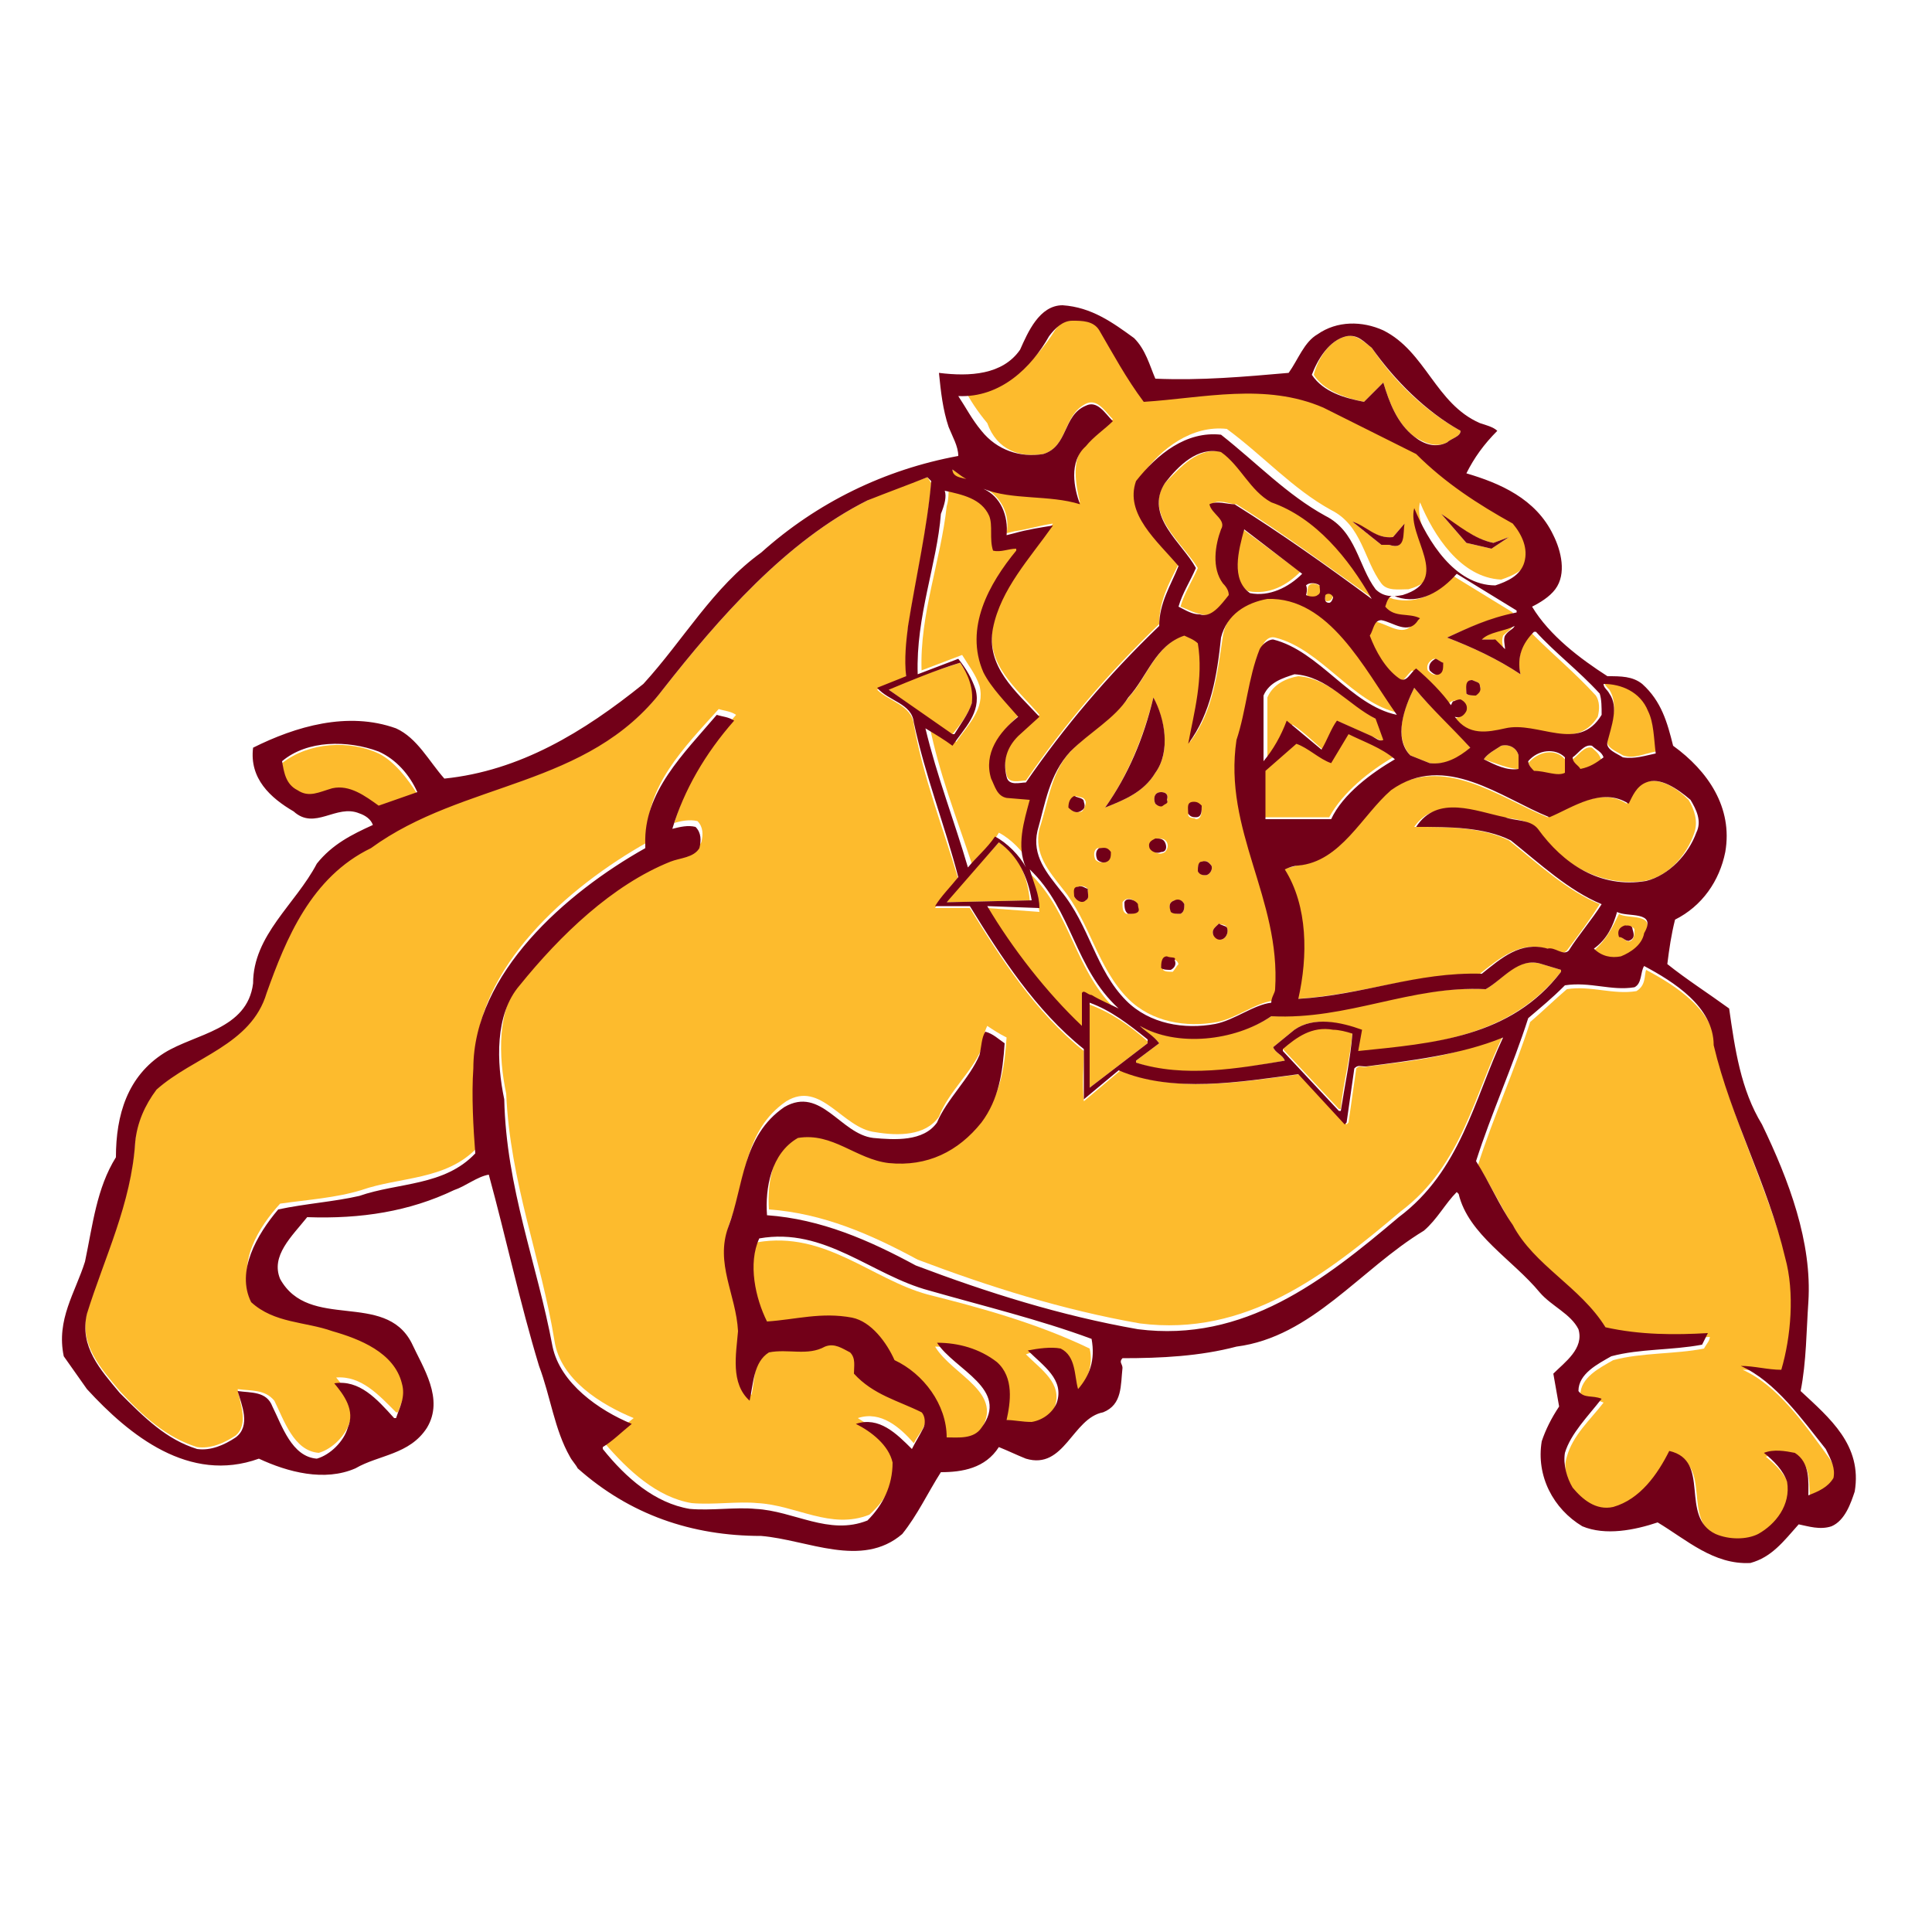 <?xml version="1.0" encoding="utf-8"?>
<!-- Generator: Adobe Illustrator 19.1.0, SVG Export Plug-In . SVG Version: 6.00 Build 0)  -->
<!DOCTYPE svg PUBLIC "-//W3C//DTD SVG 1.1//EN" "http://www.w3.org/Graphics/SVG/1.1/DTD/svg11.dtd">
<svg version="1.1" xmlns="http://www.w3.org/2000/svg" xmlns:xlink="http://www.w3.org/1999/xlink" x="0px" y="0px"
	 viewBox="33 -33 100 100" enable-background="new 33 -33 100 100" xml:space="preserve">

<g id="AREA_2">
	<g>
		<path fill="#FDBB2D" d="M87-9.5c1.3-0.4,1-2,2.2-2.6c0.6-0.3,1,0.4,1.4,0.8c-0.3,0.4-0.9,0.8-1.4,1.3c-0.8,0.7-0.5,2.2-0.3,3
			c-1.6-0.5-3.5-0.2-5-0.8c0.9,0.5,1.4,1.4,1.2,2.4l0.4-0.1c0.7-0.1,1.3-0.3,2-0.4c-1.2,1.7-2.7,3.3-3.1,5.3c-0.4,2,1.2,3.2,2.4,4.6
			l-1.1,1c-0.6,0.6-0.8,1.3-0.6,2.1c0.1,0.5,0.7,0.3,1,0.3c2-2.9,4.2-5.5,6.9-8.1c0-1.2,0.5-2.1,1-3.1c-1.1-1.3-2.8-2.7-1.9-4.6
			c1-1.4,2.6-2.6,4.4-2.4c1.9,1.4,3.4,3.1,5.4,4.2c1.6,0.8,1.7,2.6,2.6,3.8c0.3,0.4,0.9,0.3,1.4,0.3c2.6-0.7,0.2-3,0.6-4.5
			c0.7,1.7,2.1,3.9,4.2,4c0.6-0.2,1.3-0.5,1.5-1.2c0.1-0.7-0.2-1.5-0.6-2c-1.7-1-3.5-2.1-5-3.6l-4.8-2.4c-3-1.3-6.2-0.5-9.3-0.3
			c-0.8-1.2-1.5-2.4-2.3-3.7c-0.3-0.4-0.9-0.4-1.4-0.5c-0.5,0-1,0.5-1.2,0.8c-1,1.6-2.6,3.2-4.7,3c0.3,0.6,0.7,1.2,1.2,1.8
			C84.6-9.7,85.8-9.3,87-9.5z M110.3-4.9l0.8-0.3l-0.9,0.6l-1.3-0.3l-1.3-1.5C108.4-5.8,109.3-5.1,110.3-4.9z M105.1-5.2l0.6-0.7
			c-0.2,0.5,0.1,1.4-0.8,1.1h-0.4l-1.5-1.2C103.6-5.8,104.2-5.1,105.1-5.2z"/>
		<path fill="#FDBB2D" d="M103.6-12.2l1-1c0.3,1,0.7,2.1,1.6,2.8c0.5,0.3,1.1,0.6,1.7,0.3c0.2-0.2,0.7-0.3,0.7-0.6
			c-1.8-1-3.4-2.5-4.6-4.3c-0.4-0.3-0.8-0.7-1.3-0.6c-0.9,0.2-1.5,1.2-1.7,2C101.5-12.8,102.6-12.4,103.6-12.2z"/>
		<path fill="#FDBB2D" d="M95.2-1.2c0.6,0.2,1.1-0.5,1.5-1c-0.1-0.2-0.2-0.4-0.3-0.6c-0.6-0.7-0.4-2-0.1-2.8
			c0.3-0.5-0.4-0.8-0.6-1.3c0.4-0.3,0.9,0,1.3,0c2.4,1.5,4.7,3.2,7.1,4.9c-1.2-2.1-2.8-4.2-5.2-5c-1.1-0.6-1.6-1.9-2.6-2.6
			C95-9.9,94.1-8.8,93.3-8c-1.1,1.6,0.9,3.1,1.7,4.4c-0.3,0.7-0.7,1.3-0.9,2C94.4-1.5,94.7-1.3,95.2-1.2z"/>
		<path fill="#FDBB2D" d="M83.3-8.1c-0.3-0.2-0.7-0.4-1-0.6C82.3-8.1,82.9-8.2,83.3-8.1z"/>
		<path fill="#FDBB2D" d="M103.8,22.2c-0.3,0.1-0.4-0.1-0.6,0.1l-0.4,2.8l-0.1,0.1l-2.4-2.6c-3,0.4-6.5,1-9.3-0.2L89.1,24
			c-0.1-0.9,0-1.8,0-2.6c-2.5-2-4.3-4.8-5.9-7.4l-1.8,0c0.3-0.5,0.9-1,1.2-1.5c-0.8-2.7-1.8-5.2-2.3-8c-0.1-1-1.3-1.2-1.9-1.8
			c0.5-0.2,1-0.4,1.5-0.6c0-0.9,0-1.8,0.1-2.6c0.4-2.5,1-5.1,1.2-7.5L81-8.3c-1.1,0.4-2.1,0.7-3.1,1.2C73.7-5,70.2-1,67.3,2.7
			c-4,5.1-10.3,4.7-15.1,8.1c-3,1.5-4.4,4.7-5.4,7.5c-0.8,2.7-3.8,3.4-5.7,5c-0.7,0.8-1,1.7-1.1,2.7c-0.2,3.2-1.6,6-2.5,8.9
			c-0.4,1.7,0.7,2.9,1.7,4.1c1.2,1.3,2.4,2.4,4,2.9c0.7,0.1,1.4-0.2,2-0.6c0.7-0.6,0.2-1.7,0.1-2.4c0.7,0.1,1.4,0,1.9,0.6
			c0.5,1,1,2.6,2.3,2.7c0.7-0.2,1.4-0.9,1.6-1.6c0.4-0.9-0.2-1.7-0.7-2.3c1.3-0.1,2.2,0.9,3.1,1.8h0.1c0.2-0.6,0.5-1.1,0.3-1.8
			c-0.3-1.6-2.2-2.3-3.6-2.7c-1.4-0.5-3-0.4-4.2-1.5c-0.9-1.7,0.3-3.6,1.4-4.8c1.4-0.2,2.9-0.3,4.2-0.7c2-0.7,4.4-0.5,6-2.2
			c0-1.3-0.2-3-0.1-4.4c0-4.9,4.8-9.1,8.9-11.4l0-0.2c-0.1-2.7,1.9-4.7,3.7-6.7c0.3,0.1,0.6,0.1,0.9,0.3c-1.5,1.7-2.6,3.6-3.2,5.6
			c0.3-0.1,0.8-0.2,1.2-0.1c0.3,0.3,0.3,0.7,0.2,1.1c-0.3,0.5-1,0.5-1.5,0.7c-3,1.2-5.7,3.8-7.8,6.4c-1.3,1.5-1.2,4-0.8,5.9
			c0.2,4.6,1.8,8.5,2.5,12.8c0.3,2,2.4,3.3,4.1,4c-0.5,0.4-1,0.8-1.5,1.2l0,0.1c1.2,1.4,2.7,2.8,4.5,3.1c1.1,0.1,2.4-0.1,3.4,0
			c2,0.1,3.8,1.4,5.8,0.6c0.9-0.8,1.4-1.8,1.3-3c-0.2-0.9-1.1-1.5-1.9-2c1.2-0.4,2.2,0.5,2.9,1.3c0.2-0.4,0.5-0.7,0.6-1.1
			c0.1-0.3,0.1-0.6-0.1-0.8c-1.2-0.5-2.5-0.9-3.5-2c0-0.3,0.1-0.8-0.2-1.1c-0.4-0.2-0.8-0.5-1.3-0.3c-0.9,0.5-1.9,0.2-2.9,0.3
			c-0.9,0.5-0.8,1.6-1,2.5c-1-0.9-0.7-2.4-0.6-3.6c-0.1-1.8-1.2-3.5-0.5-5.4c0.8-2.1,0.7-4.7,2.9-6.2c1.8-1.1,2.9,1.4,4.6,1.6
			c1.2,0.2,2.6,0.2,3.3-0.8c0.5-1.3,1.7-2.3,2.2-3.5c0.1-0.4,0.1-0.8,0.3-1.2c0.3,0.2,0.6,0.4,1,0.6c-0.1,1.5-0.3,2.9-1.2,4.1
			c-1.2,1.5-2.9,2.4-4.8,2.1c-1.7-0.2-2.9-1.6-4.7-1.3c-1.4,0.8-1.7,2.6-1.6,4c2.8,0.2,5.3,1.3,7.7,2.6c3.7,1.4,7.5,2.6,11.5,3.3
			c5.5,0.7,9.6-2.5,13.5-5.8c3.2-2.4,3.8-6.1,5.4-9.3C108.7,21.7,106.1,21.9,103.8,22.2z"/>
		<path fill="#FDBB2D" d="M80.7,1.7l2.1-0.8c0.3,0.5,0.7,1,0.9,1.6c0.3,1.2-0.6,2-1.2,2.9c-0.5-0.3-1-0.6-1.4-0.9
			c0.5,2.5,1.4,4.8,2.2,7.2c0.4-0.5,1-0.9,1.4-1.6c0.6,0.3,1.3,1,1.6,1.6c-0.6-1.1-0.1-2.4,0.2-3.5l-1.2-0.1c-0.5,0-0.7-0.6-0.8-1
			c-0.4-1.3,0.4-2.4,1.4-3.2c-0.6-0.7-1.3-1.5-1.8-2.3c-1-2.3,0.3-4.5,1.7-6.3v-0.1c-0.4,0-0.8,0.2-1.2,0.1c-0.2-0.5,0-1.2-0.2-1.8
			c-0.4-0.9-1.4-1.1-2.3-1.3c0,0.3,0,0.7-0.1,1C81.7-4,80.6-1.2,80.7,1.7z"/>
		<path fill="#FDBB2D" d="M97.6-2.4c1.1,0.2,2-0.3,2.7-1l-3.1-2.3C97-4.6,96.6-3.1,97.6-2.4z"/>
		<path fill="#FDBB2D" d="M111.7,1.9c-1.2-0.8-2.5-1.4-3.8-1.9c1.1-0.5,2.2-1,3.4-1.2v-0.1l-3.1-1.9c-0.8,0.9-1.8,1.5-3.1,1.2
			c-0.4-0.2-0.5,0.2-0.6,0.5c0.4,0.6,1.2,0.3,1.8,0.6c0,0,0,0.1-0.1,0.1c-0.5,0.8-1.2,0.2-1.9,0c-0.4-0.1-0.4,0.5-0.6,0.8
			c0.3,0.8,0.8,1.7,1.5,2.2c0.4,0.3,0.6-0.3,0.9-0.5c0.7,0.5,1.4,1.3,1.8,1.9l0.1-0.2c0.1-0.1,0.3-0.2,0.4-0.1
			c0.2,0.1,0.4,0.3,0.3,0.6c-0.1,0.2-0.3,0.3-0.6,0.3c0.7,1,1.7,0.8,2.6,0.6c1.7-0.5,3.8,1.2,5-0.7c0.1-0.4,0.1-0.8-0.1-1.1
			c-1.1-1.2-2.2-2.1-3.3-3.2h-0.1C111.8,0.3,111.5,1,111.7,1.9z M107.4,1.9c-0.2,0.1-0.4-0.1-0.5-0.2c-0.1-0.3,0.1-0.5,0.3-0.6
			c0.2,0,0.3,0.1,0.4,0.2C107.7,1.6,107.7,1.8,107.4,1.9z M109.4,3c-0.2,0-0.4,0-0.5-0.1c0-0.3,0-0.7,0.3-0.7
			c0.2,0.1,0.4,0.1,0.4,0.3C109.7,2.7,109.5,2.8,109.4,3z"/>
		<path fill="#FDBB2D" d="M100.7-2.1c0.2,0.1,0.4,0.1,0.6,0c0.2-0.1,0.1-0.3,0.1-0.5c-0.2-0.2-0.6-0.3-0.7,0
			C100.7-2.5,100.6-2.2,100.7-2.1z"/>
		<path fill="#FDBB2D" d="M101.8-1.9c0.1,0,0.2-0.2,0.2-0.3c0-0.2-0.3-0.1-0.4-0.1C101.6-2.1,101.5-1.8,101.8-1.9z"/>
		<path fill="#FDBB2D" d="M91.5,3c-0.8,1.1-2,1.8-3,2.8c-1.1,1.1-1.2,2.6-1.7,4.1c-0.3,1.3,0.5,2.2,1.2,3.1c1.4,1.7,1.8,4.1,3.4,5.7
			c1.2,1.2,3,1.5,4.6,1.2c1-0.2,2-1,2.9-1.1c0-0.2,0.2-0.4,0.2-0.7c0.3-4.6-2.7-8.2-2-12.9c0.5-1.6,0.6-3.2,1.2-4.7
			C98.4,0.3,98.6-0.1,99,0c2.4,0.6,4,3.4,6.4,3.9c-1.7-2.3-3.5-6-6.7-6c-1.2,0.2-2.2,0.8-2.4,2c-0.3,2-0.5,3.9-1.7,5.5
			c0.3-1.6,0.7-3.4,0.5-5.2c-0.2-0.2-0.4-0.3-0.7-0.4C92.8,0.4,92.4,2,91.5,3z M96.1,14.8c0.1,0.1,0.3,0,0.4,0.2
			c0.1,0.2,0,0.5-0.2,0.6c-0.2,0.1-0.4-0.1-0.5-0.2C95.7,15.1,95.9,15,96.1,14.8z M95.7,11.8c0.1,0.2-0.1,0.5-0.3,0.5
			c-0.2,0-0.3-0.1-0.4-0.2c0-0.2,0-0.5,0.3-0.5C95.5,11.5,95.6,11.7,95.7,11.8z M94.8,8.6c0.2,0,0.3,0.1,0.4,0.2
			c0,0.2,0,0.6-0.3,0.6c-0.1-0.1-0.3,0-0.4-0.2C94.6,8.9,94.4,8.6,94.8,8.6z M88.4,8.8c0-0.3,0.1-0.4,0.3-0.6c0.2,0.1,0.4,0,0.5,0.3
			c0,0.2-0.1,0.4-0.2,0.5C88.7,9.1,88.5,9,88.4,8.8z M89.2,13.6c-0.2,0.1-0.5,0-0.6-0.2c0-0.1,0-0.4,0.2-0.5c0.2-0.1,0.4,0,0.5,0.1
			C89.3,13.3,89.4,13.5,89.2,13.6z M90.2,11.6c-0.2,0.1-0.4,0-0.5-0.1c-0.1-0.2-0.1-0.5,0.1-0.6c0.2,0,0.4,0,0.6,0.2
			C90.5,11.3,90.4,11.5,90.2,11.6z M91.8,14.2c-0.1,0.1-0.3,0.1-0.5,0.1c-0.2-0.1-0.2-0.3-0.2-0.6c0.2-0.3,0.6-0.2,0.7,0.1
			C91.9,14,92,14.1,91.8,14.2z M92.6,10.9c-0.1-0.3,0.1-0.3,0.3-0.5c0.2,0,0.4,0,0.5,0.2c0.1,0.2,0,0.4-0.1,0.5
			C93,11.3,92.7,11.1,92.6,10.9z M93.7,17.3c-0.2,0-0.4,0-0.5-0.1c0-0.2,0-0.6,0.3-0.6c0.2,0.1,0.4,0,0.5,0.3
			C93.9,17,93.8,17.2,93.7,17.3z M93.8,13.6c0.2,0,0.4,0,0.5,0.2c0,0.2,0,0.4-0.2,0.5c-0.2,0-0.4,0-0.5-0.2
			C93.5,13.9,93.5,13.7,93.8,13.6z M93.4,8.4c0.1,0.2-0.2,0.2-0.2,0.3c-0.2,0-0.3,0-0.4-0.1C92.7,8.4,92.7,8,93.1,8
			C93.3,8,93.5,8.1,93.4,8.4z M92.8,7c-0.6,1-1.6,1.4-2.6,1.8c1.2-1.7,2-3.7,2.5-5.7C93.3,4.3,93.6,5.9,92.8,7z"/>
		<path fill="#FDBB2D" d="M111.3-0.6c-0.6,0.2-1.2,0.2-1.7,0.7h0.7l0.5,0.5c0-0.2-0.1-0.4,0-0.7C111-0.3,111.2-0.4,111.3-0.6z"/>
		<path fill="#FDBB2D" d="M83.3,3.4c0.2-0.8-0.2-1.5-0.6-2.1c-1.2,0.4-2.5,0.8-3.7,1.3v0.1L82.2,5h0.1C82.7,4.5,83.1,4,83.3,3.4z"/>
		<path fill="#FDBB2D" d="M102.4,4.4l1.8,0.8c0.2,0.1,0.4,0.2,0.6,0.2l-0.4-1.1c-1.4-0.7-2.6-2.2-4.2-2.3c-0.6,0.1-1.3,0.4-1.6,1.1
			l0,3.4c0.4-0.7,0.9-1.4,1.3-2c0.6,0.4,1.2,1,1.8,1.5C101.9,5.4,102,4.8,102.4,4.4z"/>
		<path fill="#FDBB2D" d="M116.2,5.3c-0.1,0.4,0.5,0.6,0.8,0.8c0.6,0.2,1.1-0.1,1.7-0.2c0-0.7-0.1-1.5-0.4-2.2
			c-0.3-1-1.4-1.3-2.3-1.5c0,0.2,0.2,0.4,0.3,0.5C116.8,3.5,116.4,4.5,116.2,5.3z"/>
		<path fill="#FDBB2D" d="M109.1,5.7c-1-1.2-2-2-2.9-3.1c-0.5,1-1.1,2.5-0.2,3.5l1,0.4C107.8,6.6,108.5,6.3,109.1,5.7z"/>
		<path fill="#FDBB2D" d="M98.4,9.3h3.4c0.7-1.3,2.1-2.4,3.3-3.1c-0.7-0.6-1.6-0.9-2.4-1.3l-0.9,1.5c-0.6-0.2-1.1-0.8-1.8-1
			l-1.7,1.5V9.3z"/>
		<path fill="#FDBB2D" d="M54.6,8.1c-0.5-0.8-1.2-1.7-2-2.1c-1.5-0.7-3.6-0.6-5,0.5c0.1,0.6,0.2,1.2,0.8,1.5
			c0.7,0.4,1.2,0.1,1.8-0.1c0.9-0.3,1.7,0.4,2.4,0.9L54.6,8.1z"/>
		<path fill="#FDBB2D" d="M111.6,6.1c-0.1-0.4-0.5-0.6-0.9-0.5c-0.3,0.2-0.7,0.4-0.9,0.7c0.6,0.2,1.3,0.5,1.8,0.5L111.6,6.1z"/>
		<path fill="#FDBB2D" d="M115.4,5.7c-0.4-0.1-0.7,0.4-1,0.6c0,0.2,0.3,0.3,0.4,0.6c0.4-0.1,0.8-0.3,1.1-0.5
			C115.8,6,115.6,5.9,115.4,5.7z"/>
		<path fill="#FDBB2D" d="M114,7.1l0-0.8c-0.5-0.6-1.4-0.4-1.9,0.2c0.1,0.2,0.2,0.3,0.3,0.5C112.9,7,113.5,7.2,114,7.1z"/>
		<path fill="#FDBB2D" d="M118.1,7.5c-0.5,0.2-0.7,0.6-0.9,1.1c-1.4-0.9-2.8,0.2-4.1,0.7c-2.5-1-5.4-3.3-8.2-1.4
			c-1.6,1.3-2.7,3.7-4.8,3.9c-0.2,0.1-0.5,0.1-0.7,0.2c1.2,1.9,1.2,4.5,0.7,6.7c3.3-0.2,6.1-1.3,9.5-1.3c1-0.8,2.1-1.7,3.4-1.3
			c0.4,0,0.8,0.4,1.1,0.1c0.6-0.8,1.2-1.6,1.7-2.4c-1.7-0.7-3.2-2.1-4.7-3.3c-1.4-0.7-3.2-0.7-4.9-0.7c1.1-1.6,3.1-0.7,4.6-0.5
			c0.5,0.1,1.3,0.1,1.7,0.6c1.3,1.8,3.3,3,5.6,2.7c1.2-0.2,2.2-1.3,2.6-2.5c0.2-0.6,0-1.2-0.3-1.7C119.8,7.8,118.9,7.2,118.1,7.5z"
			/>
		<path fill="#FDBB2D" d="M84.7,10.6l-2.7,3v0.1l4.3-0.1C86.2,12.5,85.8,11.3,84.7,10.6z"/>
		<path fill="#FDBB2D" d="M89,20.3v-1.7c0.2-0.2,0.3,0.1,0.5,0.1c0.5,0.2,1,0.5,1.4,0.7c-2.3-2.1-2.4-5.1-4.6-7.2
			c0.2,0.7,0.4,1.3,0.5,2L84.1,14C85.4,16.3,87.2,18.6,89,20.3z"/>
		<path fill="#FDBB2D" d="M115.5,16.2c0.3,0.4,0.9,0.4,1.4,0.4c0.5-0.2,1.1-0.6,1.2-1.2c0.7-1.2-0.9-0.8-1.3-1.1
			C116.5,14.9,116.2,15.6,115.5,16.2z M117.2,14.9c0.1,0.1,0.3,0,0.4,0.2c0,0.2,0,0.5-0.2,0.6c-0.2,0.1-0.3-0.1-0.5-0.2
			C116.8,15.2,116.9,15,117.2,14.9z"/>
		<path fill="#FDBB2D" d="M113.8,17.3v-0.1l-1-0.3c-1.3-0.4-2,0.8-2.9,1.3c-4-0.2-7.1,1.5-11.1,1.4c-1.8,1.2-4.8,1.6-6.8,0.5
			c0.3,0.4,0.7,0.5,1,0.9l-1.2,0.9V22c2.5,0.9,5.4,0.3,7.7-0.1c-0.1-0.3-0.5-0.4-0.6-0.7l1.1-0.9c1-0.7,2.4-0.4,3.4,0.1l-0.2,1.1
			C107.2,21,111.1,20.7,113.8,17.3z"/>
		<path fill="#FDBB2D" d="M123.2,37.9c0.7,0,1.4,0.2,2.1,0.2c0.6-1.7,0.7-4,0.2-5.8c-1-3.8-2.8-7.2-3.7-11c0-2-2.1-3.3-3.6-4.1
			c-0.1,0.3,0,0.8-0.5,1.1c-1.2,0.2-2.4-0.3-3.6-0.1c-0.7,0.6-1.2,1.1-1.9,1.7c-0.8,2.5-1.9,4.9-2.7,7.4c0.7,1.1,1.2,2.2,1.9,3.3
			c1.1,2.2,3.6,3.2,4.8,5.3c1.8,0.4,3.6,0.4,5.3,0.3c0,0.2-0.2,0.4-0.3,0.6c-1.5,0.3-3.2,0.2-4.7,0.6c-0.7,0.4-1.7,0.9-1.7,1.8
			c0.4,0.3,0.8,0.2,1.2,0.4c-0.7,0.9-1.6,1.7-1.9,2.8c-0.2,0.6,0,1.3,0.4,1.8c0.5,0.6,1.2,1.2,2.1,1c1.4-0.4,2.2-1.8,2.9-2.9
			c2.2,0.5,0.5,3.3,2.4,4.3c0.7,0.3,1.5,0.3,2.2,0c0.9-0.5,1.7-1.5,1.5-2.7c-0.2-0.6-0.7-1.1-1.2-1.5c0.5-0.2,1.1,0,1.6,0
			c0.8,0.5,0.6,1.5,0.7,2.2c0.5-0.2,1-0.4,1.3-0.9c0.1-0.4-0.1-0.9-0.3-1.2C126.4,40.7,125,38.7,123.2,37.9z"/>
		<path fill="#FDBB2D" d="M92.4,20.9c-0.9-0.8-1.9-1.5-3-1.9v4.3l3-2.3V20.9z"/>
		<path fill="#FDBB2D" d="M99.4,21.2v0.1l2.9,3.1h0.1c0.1-1.3,0.5-2.6,0.6-4c-0.3-0.1-0.7-0.2-1-0.3C101,20,100.2,20.6,99.4,21.2z"
			/>
		<path fill="#FDBB2D" d="M81,34c-2.9-0.8-5.3-3.3-8.8-2.7c-0.6,1.4-0.2,3.1,0.4,4.3c1.5-0.2,2.9-0.5,4.4-0.2
			c1.1,0.2,1.8,1.3,2.2,2.2c1.6,0.6,2.7,2.3,2.7,4c0.7,0,1.4,0.1,1.8-0.5c1.4-2-1.4-2.9-2.3-4.4c1.1,0,2.2,0.2,3.1,1
			c0.8,0.8,0.6,2,0.5,3c0.5,0,0.9,0.1,1.3,0.1c0.5-0.1,1.1-0.5,1.3-1c0.4-1.2-0.7-1.9-1.5-2.7c0.5-0.2,1.1-0.2,1.7-0.1
			c0.8,0.4,0.8,1.4,0.9,2.1c0.6-0.6,0.9-1.5,0.7-2.3C86.7,35.5,83.8,34.7,81,34z"/>
	</g>
</g>
<g id="AREA_1">
	<g>
		<path fill="#720018" d="M126.2,39c0.3-1.5,0.3-3.2,0.4-4.6c0.2-3.1-1-6.3-2.4-9.2c-1.1-1.8-1.4-3.9-1.7-6
			c-1.1-0.8-2.2-1.5-3.2-2.3c0.1-0.8,0.2-1.5,0.4-2.3c1.4-0.7,2.3-2,2.6-3.5c0.4-2.3-0.9-4.2-2.7-5.5c-0.3-1.2-0.6-2.3-1.6-3.2
			c-0.5-0.4-1.1-0.4-1.8-0.4c-1.4-0.9-3-2.1-3.9-3.6c0.4-0.2,0.9-0.5,1.2-0.9c0.6-0.8,0.3-2-0.1-2.8c-0.9-1.9-2.8-2.7-4.5-3.2
			c0.4-0.8,0.9-1.5,1.6-2.2c-0.2-0.2-0.6-0.3-0.9-0.4c-2.3-1-2.8-3.7-5-4.8c-1.1-0.5-2.4-0.5-3.4,0.2c-0.7,0.4-1,1.3-1.5,2
			c-2.3,0.2-4.5,0.4-6.9,0.3c-0.3-0.7-0.5-1.5-1.1-2.1c-1.1-0.8-2.2-1.6-3.7-1.7c-1.2,0-1.8,1.4-2.2,2.3c-0.9,1.3-2.6,1.4-4.2,1.2
			c0.1,1,0.2,1.9,0.5,2.8c0.2,0.5,0.5,1,0.5,1.5C78.8-8.7,75.3-7,72.4-4.4c-2.5,1.8-4,4.5-6.1,6.8c-3.1,2.5-6.4,4.5-10.3,4.9
			c-0.8-0.9-1.4-2.1-2.5-2.6c-2.5-0.9-5.2-0.1-7.4,1c-0.2,1.6,0.9,2.6,2.1,3.3c1.1,1,2.2-0.4,3.4,0.1c0.3,0.1,0.6,0.3,0.7,0.6
			c-1.1,0.5-2.1,1-2.9,2c-1.1,2.1-3.3,3.7-3.3,6.2c-0.3,2.4-3,2.6-4.6,3.6c-1.9,1.2-2.5,3.2-2.5,5.4c-1,1.6-1.2,3.5-1.6,5.4
			c-0.5,1.6-1.5,3-1.1,4.9l1.2,1.7c2.2,2.4,5.3,4.9,8.9,3.6c1.5,0.7,3.4,1.2,5,0.5c1.2-0.7,2.8-0.7,3.7-2.1c0.9-1.5-0.2-3.1-0.8-4.4
			c-1.4-2.7-5.3-0.6-6.8-3.3C47,32,48.1,31,48.9,30c2.8,0.1,5.3-0.3,7.6-1.4c0.6-0.2,1.2-0.7,1.8-0.8c0.9,3.3,1.6,6.6,2.6,9.9
			c0.6,1.6,0.8,3.3,1.6,4.7c0.1,0.2,0.3,0.4,0.4,0.6c2.7,2.4,5.9,3.5,9.5,3.5c2.4,0.2,5.2,1.7,7.3-0.1c0.8-1,1.3-2.1,2-3.2
			c1.1,0,2.3-0.2,3-1.3c0.5,0.2,0.9,0.4,1.4,0.6c2,0.6,2.4-2.1,4-2.4c1-0.4,0.9-1.4,1-2.3c0-0.2-0.2-0.3,0-0.5c2,0,4-0.1,5.9-0.6
			c3.9-0.5,6.4-4,9.7-6c0.7-0.6,1.1-1.4,1.7-2l0.1,0.1c0.5,2.1,2.8,3.4,4.2,5.1c0.6,0.7,1.6,1.1,2,1.9c0.3,1-0.7,1.7-1.3,2.3
			l0.3,1.7c-0.4,0.6-0.7,1.2-0.9,1.8c-0.3,1.8,0.6,3.5,2.1,4.4c1.2,0.5,2.7,0.2,3.9-0.2c1.5,0.9,2.9,2.2,4.8,2.1
			c1.1-0.3,1.7-1.1,2.5-2c0.5,0.1,1.1,0.3,1.7,0.1c0.7-0.3,1-1.2,1.2-1.8C129.4,41.8,127.7,40.4,126.2,39z M120.5,8.4
			c0.3,0.5,0.6,1.1,0.3,1.7c-0.4,1.1-1.4,2.2-2.6,2.5c-2.4,0.4-4.3-0.9-5.6-2.7c-0.4-0.5-1.2-0.4-1.7-0.6c-1.5-0.3-3.5-1.2-4.6,0.5
			c1.7,0,3.5,0,4.9,0.7c1.5,1.2,3,2.6,4.7,3.3c-0.5,0.8-1.2,1.6-1.7,2.4c-0.3,0.3-0.7-0.2-1.1-0.1c-1.4-0.4-2.4,0.5-3.4,1.3
			c-3.4-0.1-6.1,1.1-9.5,1.3c0.5-2.2,0.5-4.8-0.7-6.7c0.2-0.1,0.5-0.2,0.7-0.2c2.2-0.2,3.3-2.6,4.8-3.9c2.8-2,5.7,0.4,8.2,1.4
			c1.2-0.5,2.7-1.6,4.1-0.7c0.2-0.4,0.4-0.9,0.9-1.1C118.9,7.2,119.8,7.8,120.5,8.4z M118.1,15.3c-0.1,0.6-0.7,1-1.2,1.2
			c-0.5,0.1-1,0-1.4-0.4c0.7-0.5,1-1.2,1.2-1.9C117.2,14.5,118.8,14.1,118.1,15.3z M100,20.3l-1.1,0.9c0.1,0.3,0.5,0.4,0.6,0.7
			c-2.4,0.4-5.2,0.9-7.7,0.1v-0.1l1.2-0.9c-0.3-0.4-0.7-0.6-1-0.9c1.9,1.1,4.9,0.8,6.8-0.5c4,0.2,7.2-1.6,11.1-1.4
			c0.9-0.5,1.7-1.7,2.9-1.3l1,0.3v0.1c-2.6,3.4-6.6,3.7-10.5,4.1l0.2-1.1C102.4,19.9,101,19.6,100,20.3z M103,20.5
			c-0.1,1.3-0.4,2.7-0.6,4h-0.1l-2.9-3.1v-0.1c0.7-0.6,1.5-1.2,2.6-1C102.3,20.3,102.7,20.4,103,20.5z M86.8,14c0-0.7-0.3-1.3-0.5-2
			c2.2,2.1,2.3,5.1,4.6,7.2c-0.4-0.2-0.9-0.4-1.4-0.7c-0.2,0-0.4-0.3-0.5-0.1v1.7c-1.8-1.7-3.6-4-4.9-6.2L86.8,14z M82,13.7L82,13.7
			l2.7-3.1c1,0.7,1.5,1.8,1.7,3L82,13.7z M93.3-8c0.7-0.9,1.7-1.9,2.9-1.6c1,0.7,1.5,2,2.6,2.6c2.3,0.8,4,2.9,5.2,5
			c-2.3-1.7-4.7-3.4-7.1-4.9c-0.4,0-0.9-0.2-1.3,0c0.1,0.5,0.9,0.8,0.6,1.3c-0.3,0.8-0.5,2,0.1,2.8c0.2,0.2,0.3,0.4,0.3,0.6
			c-0.4,0.5-0.9,1.2-1.5,1c-0.4,0-0.7-0.2-1.1-0.4c0.2-0.7,0.6-1.3,0.9-2C94.2-4.9,92.2-6.3,93.3-8z M101.6-2.2
			c0.1-0.1,0.3-0.1,0.4,0.1c0,0.1-0.1,0.3-0.2,0.3C101.5-1.8,101.6-2.1,101.6-2.2z M100.6-2.7c0.2-0.2,0.6-0.1,0.7,0
			c0,0.2,0.1,0.4-0.1,0.5c-0.1,0.1-0.4,0.1-0.6,0C100.6-2.2,100.7-2.5,100.6-2.7z M100.4-3.3c-0.7,0.7-1.7,1.2-2.7,1
			c-1-0.7-0.6-2.2-0.3-3.3L100.4-3.3z M94.3-0.1C94.5,0,94.8,0.1,95,0.3c0.3,1.8-0.2,3.6-0.5,5.2C95.7,3.9,96,1.9,96.2,0
			c0.3-1.2,1.3-1.8,2.4-2c3.2-0.1,5,3.6,6.7,6c-2.4-0.5-4-3.3-6.4-3.9c-0.3,0-0.6,0.3-0.7,0.5c-0.6,1.5-0.7,3.2-1.2,4.7
			c-0.7,4.7,2.3,8.2,2,12.9c0,0.2-0.2,0.4-0.2,0.7c-0.9,0.1-1.9,0.9-2.9,1.1c-1.6,0.3-3.4,0-4.6-1.2c-1.6-1.6-1.9-3.9-3.4-5.7
			c-0.7-0.9-1.5-1.8-1.2-3.1c0.4-1.4,0.6-2.9,1.7-4.1c1-1,2.3-1.7,3-2.8C92.4,2,92.8,0.4,94.3-0.1z M100.1,5.5
			c0.6,0.2,1.2,0.8,1.8,1l0.9-1.5c0.8,0.4,1.7,0.7,2.4,1.3c-1.2,0.7-2.7,1.8-3.3,3.1h-3.4V6.9L100.1,5.5z M98.4,6.4l0-3.4
			c0.3-0.7,1-0.9,1.6-1.1c1.7,0.1,2.8,1.6,4.2,2.3l0.4,1.1c-0.2,0.1-0.4-0.1-0.6-0.2l-1.8-0.8c-0.3,0.4-0.5,1-0.8,1.5
			c-0.6-0.5-1.2-1-1.8-1.5C99.3,5.1,98.9,5.8,98.4,6.4z M89.4,18.9c1.1,0.4,2,1.1,3,1.9V21l-3,2.3V18.9z M106.2,2.6
			c0.9,1.1,1.9,2,2.9,3.1c-0.6,0.5-1.3,0.9-2.1,0.8l-1-0.4C105.1,5.2,105.7,3.6,106.2,2.6z M109.8,6.3c0.2-0.3,0.6-0.5,0.9-0.7
			c0.4-0.1,0.8,0.1,0.9,0.5l0,0.7C111,6.9,110.4,6.6,109.8,6.3z M112.1,6.4c0.5-0.6,1.4-0.7,1.9-0.2l0,0.8c-0.4,0.2-1-0.1-1.6-0.1
			C112.3,6.8,112.1,6.6,112.1,6.4z M118.3,3.8c0.3,0.6,0.3,1.4,0.4,2.2c-0.5,0.1-1.1,0.3-1.7,0.2c-0.3-0.2-0.9-0.4-0.8-0.8
			c0.2-0.8,0.6-1.8,0.1-2.5c-0.1-0.2-0.3-0.3-0.3-0.5C116.9,2.4,117.9,2.8,118.3,3.8z M114.8,6.8c-0.1-0.2-0.4-0.3-0.4-0.6
			c0.3-0.2,0.6-0.7,1-0.6c0.2,0.2,0.5,0.3,0.6,0.6C115.6,6.5,115.3,6.7,114.8,6.8z M112.4-0.3h0.1c1,1.1,2.2,2,3.3,3.2
			c0.1,0.3,0.1,0.7,0.1,1.1c-1.2,2-3.3,0.3-5,0.7c-0.9,0.2-1.9,0.4-2.6-0.6c0.3,0.1,0.5-0.1,0.6-0.3c0.1-0.3-0.1-0.5-0.3-0.6
			c-0.2,0-0.3,0.1-0.4,0.1l-0.1,0.2c-0.4-0.6-1.2-1.4-1.8-1.9c-0.3,0.2-0.5,0.8-0.9,0.5c-0.7-0.5-1.2-1.4-1.5-2.2
			c0.2-0.3,0.2-0.8,0.6-0.8c0.6,0.1,1.4,0.8,1.9,0c0,0,0.1-0.1,0.1-0.1c-0.6-0.3-1.3,0-1.8-0.6c0.1-0.3,0.2-0.7,0.6-0.5
			c1.2,0.4,2.3-0.3,3.1-1.2l3.1,1.9v0.1C110-1,109-0.5,107.9,0c1.3,0.5,2.6,1.1,3.8,1.9C111.5,1,111.8,0.3,112.4-0.3z M110.9,0.6
			l-0.5-0.5h-0.7c0.4-0.4,1.1-0.4,1.7-0.7c-0.1,0.2-0.3,0.2-0.5,0.5C110.8,0.1,110.9,0.4,110.9,0.6z M102.7-15.6
			c0.6-0.1,0.9,0.3,1.3,0.6c1.2,1.7,2.8,3.3,4.6,4.3c0,0.3-0.5,0.4-0.7,0.6c-0.6,0.3-1.2,0.1-1.7-0.3c-0.9-0.7-1.3-1.8-1.6-2.8l-1,1
			c-1-0.2-2.1-0.5-2.7-1.4C101.2-14.4,101.8-15.4,102.7-15.6z M87.3-15.6c0.3-0.4,0.7-0.8,1.2-0.8c0.5,0,1.1,0,1.4,0.5
			c0.7,1.2,1.4,2.5,2.3,3.7c3.1-0.2,6.3-1,9.3,0.3l4.8,2.4c1.5,1.5,3.2,2.6,5,3.6c0.5,0.6,0.8,1.3,0.6,2c-0.2,0.7-0.9,1-1.5,1.2
			c-2.1,0-3.5-2.3-4.2-4c-0.4,1.5,2,3.7-0.6,4.5c-0.5,0.1-1,0.1-1.4-0.3c-0.9-1.2-1-3-2.6-3.8c-2-1.1-3.5-2.7-5.4-4.2
			c-1.8-0.2-3.3,1-4.4,2.4C91.2-6.4,92.9-5,94-3.7c-0.4,1-1,1.9-1,3.1c-2.7,2.6-4.9,5.2-6.9,8.1c-0.3,0-0.9,0.2-1-0.3
			c-0.2-0.8,0-1.5,0.6-2.1l1.1-1c-1.2-1.3-2.8-2.6-2.4-4.6c0.4-2,1.9-3.6,3.1-5.3c-0.6,0.1-1.3,0.2-2,0.4l-0.4,0.1
			c0.1-1-0.3-2-1.2-2.4c1.5,0.6,3.4,0.3,5,0.8c-0.3-0.8-0.6-2.2,0.3-3c0.4-0.5,1-0.9,1.4-1.3c-0.4-0.4-0.8-1.1-1.4-0.8
			C88-11.5,88.3-9.9,87-9.5c-1.2,0.2-2.4-0.2-3.2-1.2c-0.5-0.6-0.8-1.2-1.2-1.8C84.8-12.4,86.4-14,87.3-15.6z M83.3-8.1
			c-0.3-0.2-1-0.1-1-0.6C82.6-8.5,82.9-8.2,83.3-8.1z M81.9-7.6c0.9,0.2,1.9,0.4,2.3,1.3c0.2,0.5,0,1.2,0.2,1.8
			c0.4,0.1,0.8-0.1,1.2-0.1v0.1c-1.4,1.7-2.7,4-1.7,6.3c0.4,0.8,1.2,1.6,1.8,2.3c-1,0.8-1.8,1.9-1.4,3.2c0.2,0.4,0.3,0.9,0.8,1
			l1.2,0.1c-0.3,1.1-0.7,2.4-0.2,3.5c-0.3-0.6-1-1.3-1.6-1.6c-0.4,0.6-1,1.1-1.4,1.6c-0.7-2.4-1.6-4.7-2.2-7.2
			c0.5,0.3,1,0.6,1.4,0.9c0.6-0.9,1.5-1.7,1.2-2.9c-0.2-0.6-0.5-1.1-0.9-1.6l-2.1,0.8c-0.1-3,1-5.7,1.2-8.3
			C81.9-6.9,82-7.3,81.9-7.6z M79,2.7L79,2.7c1.2-0.5,2.4-1,3.7-1.4c0.4,0.6,0.7,1.3,0.6,2.1C83.1,4,82.7,4.5,82.4,5h-0.1L79,2.7z
			 M50.2,7.8c-0.7,0.2-1.2,0.5-1.8,0.1c-0.6-0.3-0.7-0.9-0.8-1.5c1.3-1.1,3.4-1.1,5-0.5c0.9,0.4,1.6,1.2,2,2.1l-2,0.7
			C51.9,8.2,51.1,7.6,50.2,7.8z M88.8,38.9c-0.2-0.7-0.1-1.7-0.9-2.1c-0.5-0.1-1.2,0-1.7,0.1c0.8,0.8,1.9,1.5,1.5,2.7
			c-0.2,0.5-0.7,0.9-1.3,1c-0.5,0-0.9-0.1-1.3-0.1c0.2-0.9,0.4-2.2-0.5-3c-0.9-0.7-2-1-3.1-1c0.9,1.4,3.8,2.4,2.3,4.4
			c-0.4,0.6-1.2,0.5-1.8,0.5c0-1.7-1.2-3.3-2.7-4c-0.4-0.9-1.2-2-2.2-2.2c-1.6-0.3-2.9,0.1-4.4,0.2c-0.6-1.2-1-3-0.4-4.3
			c3.4-0.6,5.8,1.9,8.8,2.7c2.8,0.8,5.7,1.5,8.4,2.5C89.7,37.4,89.4,38.2,88.8,38.9z M105.4,30c-3.9,3.3-8,6.5-13.5,5.8
			c-4-0.7-7.8-1.9-11.5-3.3c-2.4-1.3-4.9-2.4-7.7-2.6c-0.1-1.4,0.2-3.2,1.6-4c1.8-0.3,3,1.1,4.7,1.3c2,0.2,3.6-0.6,4.8-2.1
			c0.9-1.2,1.1-2.6,1.2-4.1c-0.3-0.2-0.6-0.5-1-0.6c-0.2,0.3-0.2,0.8-0.3,1.2c-0.5,1.2-1.7,2.3-2.2,3.5c-0.7,1-2.2,0.9-3.3,0.8
			c-1.7-0.2-2.7-2.7-4.6-1.6c-2.2,1.5-2.1,4.1-2.9,6.2c-0.7,1.9,0.4,3.5,0.5,5.4c-0.1,1.2-0.4,2.7,0.6,3.6c0.2-0.9,0.2-2,1-2.5
			c1-0.2,2,0.2,2.9-0.3c0.5-0.2,0.9,0.1,1.3,0.3c0.3,0.3,0.2,0.7,0.2,1.1c1,1.1,2.3,1.4,3.5,2c0.2,0.2,0.2,0.6,0.1,0.8
			c-0.2,0.4-0.4,0.7-0.6,1.1c-0.8-0.8-1.7-1.7-2.9-1.3c0.8,0.4,1.7,1.1,1.9,2c0,1.2-0.5,2.2-1.3,3c-2,0.8-3.8-0.5-5.8-0.6
			c-1-0.1-2.3,0.1-3.4,0c-1.8-0.3-3.3-1.6-4.5-3.1l0-0.1c0.5-0.3,1-0.8,1.5-1.2c-1.7-0.7-3.7-2.1-4.1-4c-0.8-4.3-2.4-8.2-2.5-12.8
			c-0.4-1.9-0.5-4.4,0.8-5.9c2.1-2.6,4.8-5.2,7.8-6.4c0.5-0.2,1.2-0.2,1.5-0.7c0.1-0.4,0.1-0.8-0.2-1.1c-0.4-0.1-0.8,0-1.2,0.1
			c0.6-2,1.7-3.9,3.2-5.6c-0.3-0.2-0.6-0.2-0.9-0.3c-1.7,2-3.8,4-3.7,6.7l0,0.2c-4.1,2.3-8.9,6.5-8.9,11.4c-0.1,1.4,0,3.1,0.1,4.4
			c-1.6,1.7-4,1.5-6,2.2c-1.3,0.3-2.8,0.4-4.2,0.7c-1.1,1.3-2.2,3.2-1.4,4.8c1.2,1.1,2.8,1,4.2,1.5c1.4,0.4,3.2,1.1,3.6,2.7
			c0.2,0.7-0.1,1.2-0.3,1.8h-0.1c-0.9-1-1.8-2-3.1-1.8c0.5,0.6,1.1,1.4,0.7,2.3c-0.2,0.7-0.9,1.4-1.6,1.6c-1.3-0.1-1.8-1.7-2.3-2.7
			C46.8,39,46,39.1,45.3,39c0.2,0.7,0.7,1.8-0.1,2.4c-0.6,0.4-1.3,0.7-2,0.6c-1.6-0.5-2.7-1.6-4-2.9c-1-1.2-2.1-2.4-1.7-4.1
			c0.9-2.9,2.3-5.7,2.5-8.9c0.1-1,0.5-1.9,1.1-2.7c1.9-1.7,4.9-2.3,5.7-5c1-2.8,2.3-6,5.4-7.5C57,7.4,63.4,7.8,67.3,2.7
			C70.2-1,73.7-5,77.9-7.1c1-0.4,2.1-0.8,3.1-1.2l0.2,0.2c-0.2,2.4-0.8,5-1.2,7.5c-0.1,0.8-0.2,1.7-0.1,2.6c-0.5,0.2-1,0.4-1.5,0.6
			c0.6,0.7,1.8,0.8,1.9,1.8c0.6,2.8,1.6,5.3,2.3,8c-0.4,0.5-0.9,1-1.2,1.5l1.8,0c1.6,2.6,3.4,5.4,5.9,7.4c0,0.8,0,1.7,0,2.6l1.8-1.5
			c2.8,1.2,6.3,0.6,9.3,0.2l2.4,2.6l0.1-0.1l0.4-2.8c0.2-0.2,0.3-0.1,0.6-0.1c2.3-0.3,4.9-0.6,7.1-1.5
			C109.3,23.9,108.6,27.6,105.4,30z M127.9,43.5c-0.3,0.5-0.8,0.7-1.3,0.9c0-0.7,0.1-1.7-0.7-2.2c-0.5-0.1-1.1-0.2-1.6,0
			c0.5,0.4,1,0.9,1.2,1.5c0.2,1.2-0.6,2.2-1.5,2.7c-0.6,0.3-1.5,0.3-2.2,0c-1.9-0.9-0.2-3.8-2.4-4.3c-0.6,1.2-1.5,2.5-2.9,2.9
			c-0.9,0.2-1.6-0.4-2.1-1c-0.3-0.5-0.5-1.2-0.4-1.8c0.3-1,1.2-1.9,1.9-2.8c-0.5-0.2-0.9,0-1.2-0.4c0-0.9,1-1.4,1.7-1.8
			c1.5-0.4,3.1-0.3,4.7-0.6c0.1-0.2,0.2-0.4,0.3-0.6c-1.7,0.1-3.5,0.1-5.3-0.3c-1.3-2.1-3.7-3.2-4.8-5.3c-0.7-1-1.2-2.2-1.9-3.3
			c0.8-2.5,1.9-4.9,2.7-7.4c0.7-0.6,1.2-1,1.9-1.7c1.3-0.2,2.4,0.3,3.6,0.1c0.4-0.2,0.3-0.8,0.5-1.1c1.5,0.8,3.6,2.1,3.6,4.1
			c0.9,3.8,2.8,7.2,3.7,11c0.5,1.8,0.3,4.1-0.2,5.8c-0.7,0-1.4-0.2-2.1-0.2c1.8,0.8,3.2,2.8,4.4,4.3C127.8,42.6,128,43,127.9,43.5z"
			/>
		<path fill="#720018" d="M110.2-4.6l0.9-0.6l-0.8,0.3c-1-0.2-1.8-0.9-2.7-1.5l1.3,1.5L110.2-4.6z"/>
		<path fill="#720018" d="M104.9-4.8c0.9,0.3,0.7-0.6,0.8-1.1l-0.6,0.7c-0.9,0.1-1.4-0.6-2.1-0.8l1.5,1.2H104.9z"/>
		<path fill="#720018" d="M107.3,1.1c-0.2,0.1-0.4,0.3-0.3,0.6c0.1,0.1,0.3,0.3,0.5,0.2c0.2-0.1,0.2-0.3,0.2-0.6
			C107.6,1.3,107.4,1.1,107.3,1.1z"/>
		<path fill="#720018" d="M109.2,2.2c-0.4,0-0.3,0.4-0.3,0.7C109,3,109.2,3,109.4,3c0.1-0.1,0.3-0.2,0.2-0.5
			C109.6,2.3,109.4,2.3,109.2,2.2z"/>
		<path fill="#720018" d="M90.2,8.8c1-0.4,2-0.8,2.6-1.8c0.8-1.1,0.5-2.8-0.1-3.9C92.2,5.2,91.4,7.1,90.2,8.8z"/>
		<path fill="#720018" d="M92.8,8.6c0.1,0.1,0.3,0.2,0.4,0.1c0.1-0.1,0.3-0.1,0.2-0.3C93.5,8.1,93.3,8,93.1,8
			C92.7,8,92.7,8.4,92.8,8.6z"/>
		<path fill="#720018" d="M88.9,9c0.2-0.1,0.3-0.2,0.2-0.5c0-0.2-0.3-0.2-0.5-0.3c-0.2,0.1-0.3,0.3-0.3,0.6C88.5,9,88.7,9.1,88.9,9z
			"/>
		<path fill="#720018" d="M94.9,9.3c0.3,0,0.3-0.3,0.3-0.6c-0.1-0.1-0.2-0.2-0.4-0.2c-0.4,0-0.3,0.3-0.3,0.6
			C94.6,9.3,94.8,9.3,94.9,9.3z"/>
		<path fill="#720018" d="M93.3,10.6c-0.1-0.2-0.3-0.2-0.5-0.2c-0.2,0.1-0.4,0.2-0.3,0.5c0.1,0.2,0.4,0.3,0.6,0.2
			C93.4,11.1,93.4,10.8,93.3,10.6z"/>
		<path fill="#720018" d="M89.9,10.9c-0.2,0.1-0.2,0.4-0.1,0.6c0.1,0.1,0.3,0.2,0.5,0.1c0.2-0.1,0.2-0.3,0.2-0.5
			C90.3,10.8,90.1,10.9,89.9,10.9z"/>
		<path fill="#720018" d="M95,12.1c0.1,0.2,0.3,0.2,0.4,0.2c0.2,0,0.4-0.3,0.3-0.5c-0.1-0.1-0.2-0.3-0.5-0.2
			C95,11.6,95,11.9,95,12.1z"/>
		<path fill="#720018" d="M88.8,12.9c-0.3,0-0.2,0.3-0.2,0.5c0.1,0.2,0.4,0.4,0.6,0.2c0.2-0.1,0.1-0.3,0.1-0.6
			C89.2,13,89,12.8,88.8,12.9z"/>
		<path fill="#720018" d="M91.9,13.8c-0.1-0.2-0.6-0.4-0.7-0.1c0,0.2,0,0.5,0.2,0.6c0.2,0,0.4,0,0.5-0.1C92,14.1,91.9,14,91.9,13.8z
			"/>
		<path fill="#720018" d="M94.1,14.3c0.2-0.1,0.2-0.3,0.2-0.5c-0.1-0.2-0.3-0.3-0.5-0.2c-0.3,0.1-0.3,0.3-0.2,0.6
			C93.7,14.3,93.9,14.3,94.1,14.3z"/>
		<path fill="#720018" d="M95.8,15.4c0.1,0.2,0.3,0.3,0.5,0.2c0.2-0.1,0.3-0.4,0.2-0.6c-0.1-0.1-0.3-0.1-0.4-0.2
			C95.9,15,95.7,15.1,95.8,15.4z"/>
		<path fill="#720018" d="M117.3,15.7c0.3-0.1,0.3-0.3,0.2-0.6c0-0.2-0.2-0.2-0.4-0.2c-0.3,0.1-0.4,0.3-0.3,0.6
			C117,15.5,117.1,15.7,117.3,15.7z"/>
		<path fill="#720018" d="M93.4,16.5c-0.3,0-0.3,0.4-0.3,0.6c0.1,0.1,0.3,0.1,0.5,0.1c0.2-0.1,0.3-0.3,0.2-0.5
			C93.9,16.5,93.6,16.6,93.4,16.5z"/>
	</g>
</g>
</svg>
